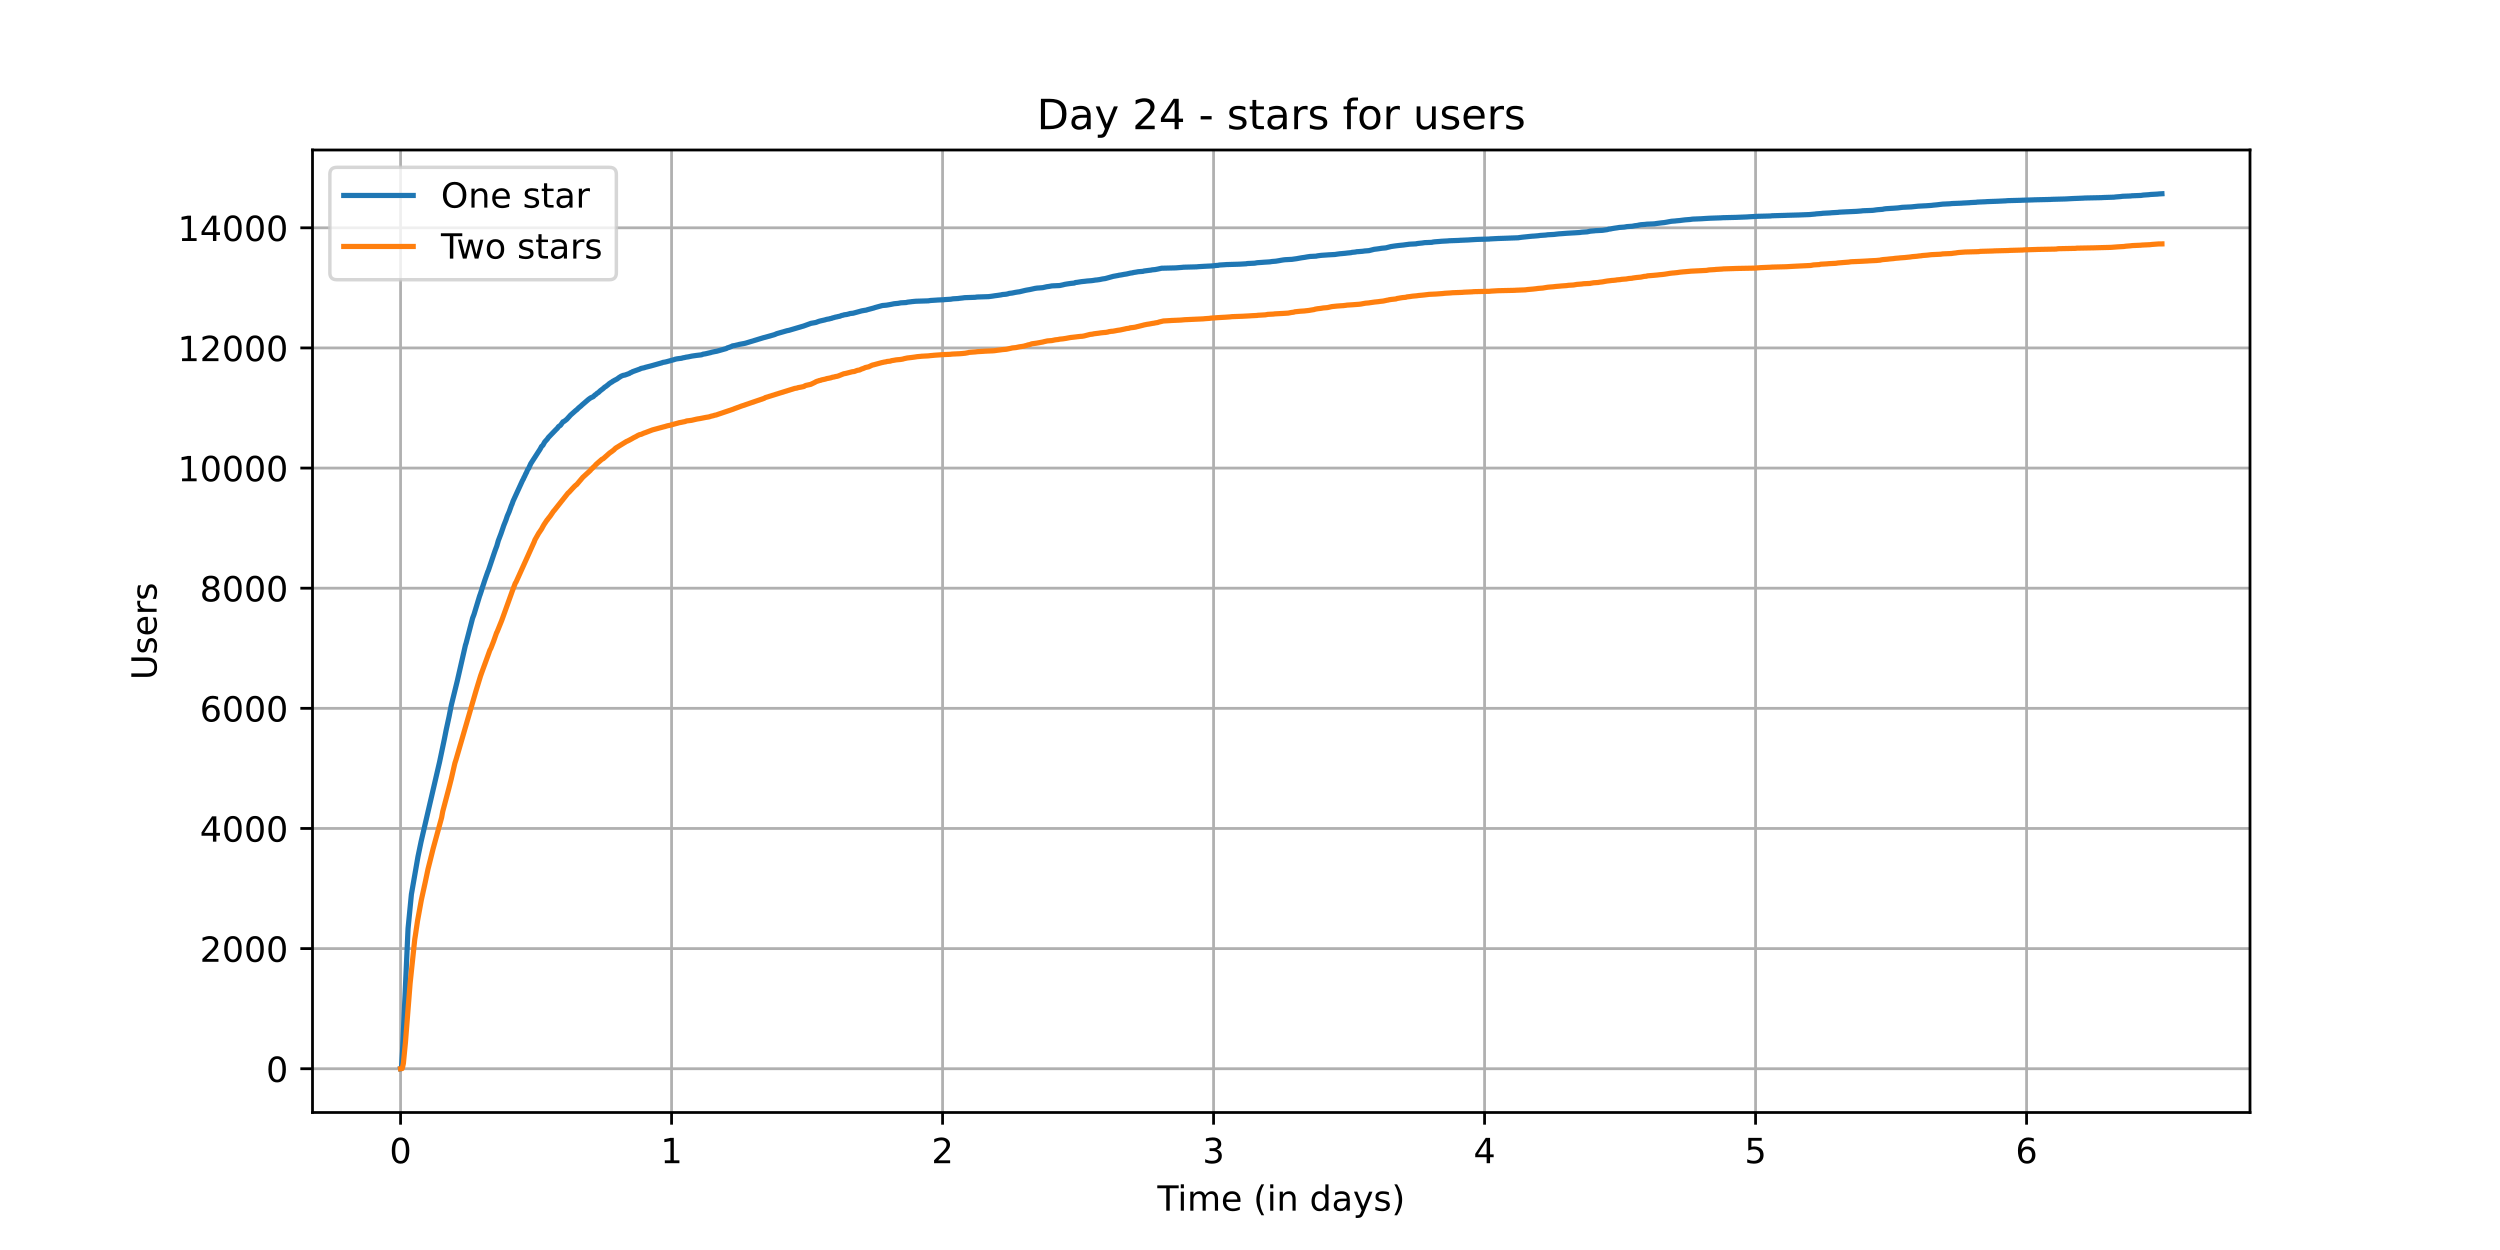 <?xml version="1.0" encoding="utf-8" standalone="no"?>
<!DOCTYPE svg PUBLIC "-//W3C//DTD SVG 1.1//EN"
  "http://www.w3.org/Graphics/SVG/1.1/DTD/svg11.dtd">
<!-- Created with matplotlib (https://matplotlib.org/) -->
<svg height="360pt" version="1.1" viewBox="0 0 720 360" width="720pt" xmlns="http://www.w3.org/2000/svg" xmlns:xlink="http://www.w3.org/1999/xlink">
 <defs>
  <style type="text/css">*{stroke-linecap:butt;stroke-linejoin:round;}</style>
 </defs>
 <g id="figure_1">
  <g id="patch_1">
   <path d="M 0 360 
L 720 360 
L 720 0 
L 0 0 
z
" style="fill:#ffffff;"/>
  </g>
  <g id="axes_1">
   <g id="patch_2">
    <path d="M 90 320.4 
L 648 320.4 
L 648 43.2 
L 90 43.2 
z
" style="fill:#ffffff;"/>
   </g>
   <g id="matplotlib.axis_1">
    <g id="xtick_1">
     <g id="line2d_1">
      <path clip-path="url(#p91cefd88aa)" d="M 115.364 320.4 
L 115.364 43.2 
" style="fill:none;stroke:#b0b0b0;stroke-linecap:square;stroke-width:0.8;"/>
     </g>
     <g id="line2d_2">
      <defs>
       <path d="M 0 0 
L 0 3.5 
" id="mec1e00d251" style="stroke:#000000;stroke-width:0.8;"/>
      </defs>
      <g>
       <use style="stroke:#000000;stroke-width:0.8;" x="115.364" xlink:href="#mec1e00d251" y="320.4"/>
      </g>
     </g>
     <g id="text_1">
      <!-- 0 -->
      <g transform="translate(112.182 334.998)scale(0.1 -0.1)">
       <defs>
        <path d="M 31.781 66.406 
Q 24.172 66.406 20.328 58.906 
Q 16.5 51.422 16.5 36.375 
Q 16.5 21.391 20.328 13.891 
Q 24.172 6.391 31.781 6.391 
Q 39.453 6.391 43.281 13.891 
Q 47.125 21.391 47.125 36.375 
Q 47.125 51.422 43.281 58.906 
Q 39.453 66.406 31.781 66.406 
z
M 31.781 74.219 
Q 44.047 74.219 50.516 64.516 
Q 56.984 54.828 56.984 36.375 
Q 56.984 17.969 50.516 8.266 
Q 44.047 -1.422 31.781 -1.422 
Q 19.531 -1.422 13.062 8.266 
Q 6.594 17.969 6.594 36.375 
Q 6.594 54.828 13.062 64.516 
Q 19.531 74.219 31.781 74.219 
z
" id="DejaVuSans-48"/>
       </defs>
       <use xlink:href="#DejaVuSans-48"/>
      </g>
     </g>
    </g>
    <g id="xtick_2">
     <g id="line2d_3">
      <path clip-path="url(#p91cefd88aa)" d="M 193.412 320.4 
L 193.412 43.2 
" style="fill:none;stroke:#b0b0b0;stroke-linecap:square;stroke-width:0.8;"/>
     </g>
     <g id="line2d_4">
      <g>
       <use style="stroke:#000000;stroke-width:0.8;" x="193.412" xlink:href="#mec1e00d251" y="320.4"/>
      </g>
     </g>
     <g id="text_2">
      <!-- 1 -->
      <g transform="translate(190.23 334.998)scale(0.1 -0.1)">
       <defs>
        <path d="M 12.406 8.297 
L 28.516 8.297 
L 28.516 63.922 
L 10.984 60.406 
L 10.984 69.391 
L 28.422 72.906 
L 38.281 72.906 
L 38.281 8.297 
L 54.391 8.297 
L 54.391 0 
L 12.406 0 
z
" id="DejaVuSans-49"/>
       </defs>
       <use xlink:href="#DejaVuSans-49"/>
      </g>
     </g>
    </g>
    <g id="xtick_3">
     <g id="line2d_5">
      <path clip-path="url(#p91cefd88aa)" d="M 271.46 320.4 
L 271.46 43.2 
" style="fill:none;stroke:#b0b0b0;stroke-linecap:square;stroke-width:0.8;"/>
     </g>
     <g id="line2d_6">
      <g>
       <use style="stroke:#000000;stroke-width:0.8;" x="271.46" xlink:href="#mec1e00d251" y="320.4"/>
      </g>
     </g>
     <g id="text_3">
      <!-- 2 -->
      <g transform="translate(268.278 334.998)scale(0.1 -0.1)">
       <defs>
        <path d="M 19.188 8.297 
L 53.609 8.297 
L 53.609 0 
L 7.328 0 
L 7.328 8.297 
Q 12.938 14.109 22.625 23.891 
Q 32.328 33.688 34.812 36.531 
Q 39.547 41.844 41.422 45.531 
Q 43.312 49.219 43.312 52.781 
Q 43.312 58.594 39.234 62.25 
Q 35.156 65.922 28.609 65.922 
Q 23.969 65.922 18.812 64.312 
Q 13.672 62.703 7.812 59.422 
L 7.812 69.391 
Q 13.766 71.781 18.938 73 
Q 24.125 74.219 28.422 74.219 
Q 39.75 74.219 46.484 68.547 
Q 53.219 62.891 53.219 53.422 
Q 53.219 48.922 51.531 44.891 
Q 49.859 40.875 45.406 35.406 
Q 44.188 33.984 37.641 27.219 
Q 31.109 20.453 19.188 8.297 
z
" id="DejaVuSans-50"/>
       </defs>
       <use xlink:href="#DejaVuSans-50"/>
      </g>
     </g>
    </g>
    <g id="xtick_4">
     <g id="line2d_7">
      <path clip-path="url(#p91cefd88aa)" d="M 349.507 320.4 
L 349.507 43.2 
" style="fill:none;stroke:#b0b0b0;stroke-linecap:square;stroke-width:0.8;"/>
     </g>
     <g id="line2d_8">
      <g>
       <use style="stroke:#000000;stroke-width:0.8;" x="349.507" xlink:href="#mec1e00d251" y="320.4"/>
      </g>
     </g>
     <g id="text_4">
      <!-- 3 -->
      <g transform="translate(346.326 334.998)scale(0.1 -0.1)">
       <defs>
        <path d="M 40.578 39.312 
Q 47.656 37.797 51.625 33 
Q 55.609 28.219 55.609 21.188 
Q 55.609 10.406 48.188 4.484 
Q 40.766 -1.422 27.094 -1.422 
Q 22.516 -1.422 17.656 -0.516 
Q 12.797 0.391 7.625 2.203 
L 7.625 11.719 
Q 11.719 9.328 16.594 8.109 
Q 21.484 6.891 26.812 6.891 
Q 36.078 6.891 40.938 10.547 
Q 45.797 14.203 45.797 21.188 
Q 45.797 27.641 41.281 31.266 
Q 36.766 34.906 28.719 34.906 
L 20.219 34.906 
L 20.219 43.016 
L 29.109 43.016 
Q 36.375 43.016 40.234 45.922 
Q 44.094 48.828 44.094 54.297 
Q 44.094 59.906 40.109 62.906 
Q 36.141 65.922 28.719 65.922 
Q 24.656 65.922 20.016 65.031 
Q 15.375 64.156 9.812 62.312 
L 9.812 71.094 
Q 15.438 72.656 20.344 73.438 
Q 25.25 74.219 29.594 74.219 
Q 40.828 74.219 47.359 69.109 
Q 53.906 64.016 53.906 55.328 
Q 53.906 49.266 50.438 45.094 
Q 46.969 40.922 40.578 39.312 
z
" id="DejaVuSans-51"/>
       </defs>
       <use xlink:href="#DejaVuSans-51"/>
      </g>
     </g>
    </g>
    <g id="xtick_5">
     <g id="line2d_9">
      <path clip-path="url(#p91cefd88aa)" d="M 427.555 320.4 
L 427.555 43.2 
" style="fill:none;stroke:#b0b0b0;stroke-linecap:square;stroke-width:0.8;"/>
     </g>
     <g id="line2d_10">
      <g>
       <use style="stroke:#000000;stroke-width:0.8;" x="427.555" xlink:href="#mec1e00d251" y="320.4"/>
      </g>
     </g>
     <g id="text_5">
      <!-- 4 -->
      <g transform="translate(424.374 334.998)scale(0.1 -0.1)">
       <defs>
        <path d="M 37.797 64.312 
L 12.891 25.391 
L 37.797 25.391 
z
M 35.203 72.906 
L 47.609 72.906 
L 47.609 25.391 
L 58.016 25.391 
L 58.016 17.188 
L 47.609 17.188 
L 47.609 0 
L 37.797 0 
L 37.797 17.188 
L 4.891 17.188 
L 4.891 26.703 
z
" id="DejaVuSans-52"/>
       </defs>
       <use xlink:href="#DejaVuSans-52"/>
      </g>
     </g>
    </g>
    <g id="xtick_6">
     <g id="line2d_11">
      <path clip-path="url(#p91cefd88aa)" d="M 505.603 320.4 
L 505.603 43.2 
" style="fill:none;stroke:#b0b0b0;stroke-linecap:square;stroke-width:0.8;"/>
     </g>
     <g id="line2d_12">
      <g>
       <use style="stroke:#000000;stroke-width:0.8;" x="505.603" xlink:href="#mec1e00d251" y="320.4"/>
      </g>
     </g>
     <g id="text_6">
      <!-- 5 -->
      <g transform="translate(502.422 334.998)scale(0.1 -0.1)">
       <defs>
        <path d="M 10.797 72.906 
L 49.516 72.906 
L 49.516 64.594 
L 19.828 64.594 
L 19.828 46.734 
Q 21.969 47.469 24.109 47.828 
Q 26.266 48.188 28.422 48.188 
Q 40.625 48.188 47.75 41.5 
Q 54.891 34.812 54.891 23.391 
Q 54.891 11.625 47.562 5.094 
Q 40.234 -1.422 26.906 -1.422 
Q 22.312 -1.422 17.547 -0.641 
Q 12.797 0.141 7.719 1.703 
L 7.719 11.625 
Q 12.109 9.234 16.797 8.062 
Q 21.484 6.891 26.703 6.891 
Q 35.156 6.891 40.078 11.328 
Q 45.016 15.766 45.016 23.391 
Q 45.016 31 40.078 35.438 
Q 35.156 39.891 26.703 39.891 
Q 22.75 39.891 18.812 39.016 
Q 14.891 38.141 10.797 36.281 
z
" id="DejaVuSans-53"/>
       </defs>
       <use xlink:href="#DejaVuSans-53"/>
      </g>
     </g>
    </g>
    <g id="xtick_7">
     <g id="line2d_13">
      <path clip-path="url(#p91cefd88aa)" d="M 583.651 320.4 
L 583.651 43.2 
" style="fill:none;stroke:#b0b0b0;stroke-linecap:square;stroke-width:0.8;"/>
     </g>
     <g id="line2d_14">
      <g>
       <use style="stroke:#000000;stroke-width:0.8;" x="583.651" xlink:href="#mec1e00d251" y="320.4"/>
      </g>
     </g>
     <g id="text_7">
      <!-- 6 -->
      <g transform="translate(580.47 334.998)scale(0.1 -0.1)">
       <defs>
        <path d="M 33.016 40.375 
Q 26.375 40.375 22.484 35.828 
Q 18.609 31.297 18.609 23.391 
Q 18.609 15.531 22.484 10.953 
Q 26.375 6.391 33.016 6.391 
Q 39.656 6.391 43.531 10.953 
Q 47.406 15.531 47.406 23.391 
Q 47.406 31.297 43.531 35.828 
Q 39.656 40.375 33.016 40.375 
z
M 52.594 71.297 
L 52.594 62.312 
Q 48.875 64.062 45.094 64.984 
Q 41.312 65.922 37.594 65.922 
Q 27.828 65.922 22.672 59.328 
Q 17.531 52.734 16.797 39.406 
Q 19.672 43.656 24.016 45.922 
Q 28.375 48.188 33.594 48.188 
Q 44.578 48.188 50.953 41.516 
Q 57.328 34.859 57.328 23.391 
Q 57.328 12.156 50.688 5.359 
Q 44.047 -1.422 33.016 -1.422 
Q 20.359 -1.422 13.672 8.266 
Q 6.984 17.969 6.984 36.375 
Q 6.984 53.656 15.188 63.938 
Q 23.391 74.219 37.203 74.219 
Q 40.922 74.219 44.703 73.484 
Q 48.484 72.75 52.594 71.297 
z
" id="DejaVuSans-54"/>
       </defs>
       <use xlink:href="#DejaVuSans-54"/>
      </g>
     </g>
    </g>
    <g id="text_8">
     <!-- Time (in days) -->
     <g transform="translate(333.327 348.677)scale(0.1 -0.1)">
      <defs>
       <path d="M -0.297 72.906 
L 61.375 72.906 
L 61.375 64.594 
L 35.5 64.594 
L 35.5 0 
L 25.594 0 
L 25.594 64.594 
L -0.297 64.594 
z
" id="DejaVuSans-84"/>
       <path d="M 9.422 54.688 
L 18.406 54.688 
L 18.406 0 
L 9.422 0 
z
M 9.422 75.984 
L 18.406 75.984 
L 18.406 64.594 
L 9.422 64.594 
z
" id="DejaVuSans-105"/>
       <path d="M 52 44.188 
Q 55.375 50.25 60.062 53.125 
Q 64.75 56 71.094 56 
Q 79.641 56 84.281 50.016 
Q 88.922 44.047 88.922 33.016 
L 88.922 0 
L 79.891 0 
L 79.891 32.719 
Q 79.891 40.578 77.094 44.375 
Q 74.312 48.188 68.609 48.188 
Q 61.625 48.188 57.562 43.547 
Q 53.516 38.922 53.516 30.906 
L 53.516 0 
L 44.484 0 
L 44.484 32.719 
Q 44.484 40.625 41.703 44.406 
Q 38.922 48.188 33.109 48.188 
Q 26.219 48.188 22.156 43.531 
Q 18.109 38.875 18.109 30.906 
L 18.109 0 
L 9.078 0 
L 9.078 54.688 
L 18.109 54.688 
L 18.109 46.188 
Q 21.188 51.219 25.484 53.609 
Q 29.781 56 35.688 56 
Q 41.656 56 45.828 52.969 
Q 50 49.953 52 44.188 
z
" id="DejaVuSans-109"/>
       <path d="M 56.203 29.594 
L 56.203 25.203 
L 14.891 25.203 
Q 15.484 15.922 20.484 11.062 
Q 25.484 6.203 34.422 6.203 
Q 39.594 6.203 44.453 7.469 
Q 49.312 8.734 54.109 11.281 
L 54.109 2.781 
Q 49.266 0.734 44.188 -0.344 
Q 39.109 -1.422 33.891 -1.422 
Q 20.797 -1.422 13.156 6.188 
Q 5.516 13.812 5.516 26.812 
Q 5.516 40.234 12.766 48.109 
Q 20.016 56 32.328 56 
Q 43.359 56 49.781 48.891 
Q 56.203 41.797 56.203 29.594 
z
M 47.219 32.234 
Q 47.125 39.594 43.094 43.984 
Q 39.062 48.391 32.422 48.391 
Q 24.906 48.391 20.391 44.141 
Q 15.875 39.891 15.188 32.172 
z
" id="DejaVuSans-101"/>
       <path id="DejaVuSans-32"/>
       <path d="M 31 75.875 
Q 24.469 64.656 21.281 53.656 
Q 18.109 42.672 18.109 31.391 
Q 18.109 20.125 21.312 9.062 
Q 24.516 -2 31 -13.188 
L 23.188 -13.188 
Q 15.875 -1.703 12.234 9.375 
Q 8.594 20.453 8.594 31.391 
Q 8.594 42.281 12.203 53.312 
Q 15.828 64.359 23.188 75.875 
z
" id="DejaVuSans-40"/>
       <path d="M 54.891 33.016 
L 54.891 0 
L 45.906 0 
L 45.906 32.719 
Q 45.906 40.484 42.875 44.328 
Q 39.844 48.188 33.797 48.188 
Q 26.516 48.188 22.312 43.547 
Q 18.109 38.922 18.109 30.906 
L 18.109 0 
L 9.078 0 
L 9.078 54.688 
L 18.109 54.688 
L 18.109 46.188 
Q 21.344 51.125 25.703 53.562 
Q 30.078 56 35.797 56 
Q 45.219 56 50.047 50.172 
Q 54.891 44.344 54.891 33.016 
z
" id="DejaVuSans-110"/>
       <path d="M 45.406 46.391 
L 45.406 75.984 
L 54.391 75.984 
L 54.391 0 
L 45.406 0 
L 45.406 8.203 
Q 42.578 3.328 38.25 0.953 
Q 33.938 -1.422 27.875 -1.422 
Q 17.969 -1.422 11.734 6.484 
Q 5.516 14.406 5.516 27.297 
Q 5.516 40.188 11.734 48.094 
Q 17.969 56 27.875 56 
Q 33.938 56 38.25 53.625 
Q 42.578 51.266 45.406 46.391 
z
M 14.797 27.297 
Q 14.797 17.391 18.875 11.75 
Q 22.953 6.109 30.078 6.109 
Q 37.203 6.109 41.297 11.75 
Q 45.406 17.391 45.406 27.297 
Q 45.406 37.203 41.297 42.844 
Q 37.203 48.484 30.078 48.484 
Q 22.953 48.484 18.875 42.844 
Q 14.797 37.203 14.797 27.297 
z
" id="DejaVuSans-100"/>
       <path d="M 34.281 27.484 
Q 23.391 27.484 19.188 25 
Q 14.984 22.516 14.984 16.5 
Q 14.984 11.719 18.141 8.906 
Q 21.297 6.109 26.703 6.109 
Q 34.188 6.109 38.703 11.406 
Q 43.219 16.703 43.219 25.484 
L 43.219 27.484 
z
M 52.203 31.203 
L 52.203 0 
L 43.219 0 
L 43.219 8.297 
Q 40.141 3.328 35.547 0.953 
Q 30.953 -1.422 24.312 -1.422 
Q 15.922 -1.422 10.953 3.297 
Q 6 8.016 6 15.922 
Q 6 25.141 12.172 29.828 
Q 18.359 34.516 30.609 34.516 
L 43.219 34.516 
L 43.219 35.406 
Q 43.219 41.609 39.141 45 
Q 35.062 48.391 27.688 48.391 
Q 23 48.391 18.547 47.266 
Q 14.109 46.141 10.016 43.891 
L 10.016 52.203 
Q 14.938 54.109 19.578 55.047 
Q 24.219 56 28.609 56 
Q 40.484 56 46.344 49.844 
Q 52.203 43.703 52.203 31.203 
z
" id="DejaVuSans-97"/>
       <path d="M 32.172 -5.078 
Q 28.375 -14.844 24.75 -17.812 
Q 21.141 -20.797 15.094 -20.797 
L 7.906 -20.797 
L 7.906 -13.281 
L 13.188 -13.281 
Q 16.891 -13.281 18.938 -11.516 
Q 21 -9.766 23.484 -3.219 
L 25.094 0.875 
L 2.984 54.688 
L 12.5 54.688 
L 29.594 11.922 
L 46.688 54.688 
L 56.203 54.688 
z
" id="DejaVuSans-121"/>
       <path d="M 44.281 53.078 
L 44.281 44.578 
Q 40.484 46.531 36.375 47.5 
Q 32.281 48.484 27.875 48.484 
Q 21.188 48.484 17.844 46.438 
Q 14.5 44.391 14.5 40.281 
Q 14.5 37.156 16.891 35.375 
Q 19.281 33.594 26.516 31.984 
L 29.594 31.297 
Q 39.156 29.25 43.188 25.516 
Q 47.219 21.781 47.219 15.094 
Q 47.219 7.469 41.188 3.016 
Q 35.156 -1.422 24.609 -1.422 
Q 20.219 -1.422 15.453 -0.562 
Q 10.688 0.297 5.422 2 
L 5.422 11.281 
Q 10.406 8.688 15.234 7.391 
Q 20.062 6.109 24.812 6.109 
Q 31.156 6.109 34.562 8.281 
Q 37.984 10.453 37.984 14.406 
Q 37.984 18.062 35.516 20.016 
Q 33.062 21.969 24.703 23.781 
L 21.578 24.516 
Q 13.234 26.266 9.516 29.906 
Q 5.812 33.547 5.812 39.891 
Q 5.812 47.609 11.281 51.797 
Q 16.75 56 26.812 56 
Q 31.781 56 36.172 55.266 
Q 40.578 54.547 44.281 53.078 
z
" id="DejaVuSans-115"/>
       <path d="M 8.016 75.875 
L 15.828 75.875 
Q 23.141 64.359 26.781 53.312 
Q 30.422 42.281 30.422 31.391 
Q 30.422 20.453 26.781 9.375 
Q 23.141 -1.703 15.828 -13.188 
L 8.016 -13.188 
Q 14.5 -2 17.703 9.062 
Q 20.906 20.125 20.906 31.391 
Q 20.906 42.672 17.703 53.656 
Q 14.5 64.656 8.016 75.875 
z
" id="DejaVuSans-41"/>
      </defs>
      <use xlink:href="#DejaVuSans-84"/>
      <use x="57.959" xlink:href="#DejaVuSans-105"/>
      <use x="85.742" xlink:href="#DejaVuSans-109"/>
      <use x="183.154" xlink:href="#DejaVuSans-101"/>
      <use x="244.678" xlink:href="#DejaVuSans-32"/>
      <use x="276.465" xlink:href="#DejaVuSans-40"/>
      <use x="315.479" xlink:href="#DejaVuSans-105"/>
      <use x="343.262" xlink:href="#DejaVuSans-110"/>
      <use x="406.641" xlink:href="#DejaVuSans-32"/>
      <use x="438.428" xlink:href="#DejaVuSans-100"/>
      <use x="501.904" xlink:href="#DejaVuSans-97"/>
      <use x="563.184" xlink:href="#DejaVuSans-121"/>
      <use x="622.363" xlink:href="#DejaVuSans-115"/>
      <use x="674.463" xlink:href="#DejaVuSans-41"/>
     </g>
    </g>
   </g>
   <g id="matplotlib.axis_2">
    <g id="ytick_1">
     <g id="line2d_15">
      <path clip-path="url(#p91cefd88aa)" d="M 90 307.8 
L 648 307.8 
" style="fill:none;stroke:#b0b0b0;stroke-linecap:square;stroke-width:0.8;"/>
     </g>
     <g id="line2d_16">
      <defs>
       <path d="M 0 0 
L -3.5 0 
" id="m146accefd9" style="stroke:#000000;stroke-width:0.8;"/>
      </defs>
      <g>
       <use style="stroke:#000000;stroke-width:0.8;" x="90" xlink:href="#m146accefd9" y="307.8"/>
      </g>
     </g>
     <g id="text_9">
      <!-- 0 -->
      <g transform="translate(76.638 311.599)scale(0.1 -0.1)">
       <use xlink:href="#DejaVuSans-48"/>
      </g>
     </g>
    </g>
    <g id="ytick_2">
     <g id="line2d_17">
      <path clip-path="url(#p91cefd88aa)" d="M 90 273.201 
L 648 273.201 
" style="fill:none;stroke:#b0b0b0;stroke-linecap:square;stroke-width:0.8;"/>
     </g>
     <g id="line2d_18">
      <g>
       <use style="stroke:#000000;stroke-width:0.8;" x="90" xlink:href="#m146accefd9" y="273.201"/>
      </g>
     </g>
     <g id="text_10">
      <!-- 2000 -->
      <g transform="translate(57.55 277)scale(0.1 -0.1)">
       <use xlink:href="#DejaVuSans-50"/>
       <use x="63.623" xlink:href="#DejaVuSans-48"/>
       <use x="127.246" xlink:href="#DejaVuSans-48"/>
       <use x="190.869" xlink:href="#DejaVuSans-48"/>
      </g>
     </g>
    </g>
    <g id="ytick_3">
     <g id="line2d_19">
      <path clip-path="url(#p91cefd88aa)" d="M 90 238.602 
L 648 238.602 
" style="fill:none;stroke:#b0b0b0;stroke-linecap:square;stroke-width:0.8;"/>
     </g>
     <g id="line2d_20">
      <g>
       <use style="stroke:#000000;stroke-width:0.8;" x="90" xlink:href="#m146accefd9" y="238.602"/>
      </g>
     </g>
     <g id="text_11">
      <!-- 4000 -->
      <g transform="translate(57.55 242.402)scale(0.1 -0.1)">
       <use xlink:href="#DejaVuSans-52"/>
       <use x="63.623" xlink:href="#DejaVuSans-48"/>
       <use x="127.246" xlink:href="#DejaVuSans-48"/>
       <use x="190.869" xlink:href="#DejaVuSans-48"/>
      </g>
     </g>
    </g>
    <g id="ytick_4">
     <g id="line2d_21">
      <path clip-path="url(#p91cefd88aa)" d="M 90 204.004 
L 648 204.004 
" style="fill:none;stroke:#b0b0b0;stroke-linecap:square;stroke-width:0.8;"/>
     </g>
     <g id="line2d_22">
      <g>
       <use style="stroke:#000000;stroke-width:0.8;" x="90" xlink:href="#m146accefd9" y="204.004"/>
      </g>
     </g>
     <g id="text_12">
      <!-- 6000 -->
      <g transform="translate(57.55 207.803)scale(0.1 -0.1)">
       <use xlink:href="#DejaVuSans-54"/>
       <use x="63.623" xlink:href="#DejaVuSans-48"/>
       <use x="127.246" xlink:href="#DejaVuSans-48"/>
       <use x="190.869" xlink:href="#DejaVuSans-48"/>
      </g>
     </g>
    </g>
    <g id="ytick_5">
     <g id="line2d_23">
      <path clip-path="url(#p91cefd88aa)" d="M 90 169.405 
L 648 169.405 
" style="fill:none;stroke:#b0b0b0;stroke-linecap:square;stroke-width:0.8;"/>
     </g>
     <g id="line2d_24">
      <g>
       <use style="stroke:#000000;stroke-width:0.8;" x="90" xlink:href="#m146accefd9" y="169.405"/>
      </g>
     </g>
     <g id="text_13">
      <!-- 8000 -->
      <g transform="translate(57.55 173.204)scale(0.1 -0.1)">
       <defs>
        <path d="M 31.781 34.625 
Q 24.75 34.625 20.719 30.859 
Q 16.703 27.094 16.703 20.516 
Q 16.703 13.922 20.719 10.156 
Q 24.75 6.391 31.781 6.391 
Q 38.812 6.391 42.859 10.172 
Q 46.922 13.969 46.922 20.516 
Q 46.922 27.094 42.891 30.859 
Q 38.875 34.625 31.781 34.625 
z
M 21.922 38.812 
Q 15.578 40.375 12.031 44.719 
Q 8.5 49.078 8.5 55.328 
Q 8.5 64.062 14.719 69.141 
Q 20.953 74.219 31.781 74.219 
Q 42.672 74.219 48.875 69.141 
Q 55.078 64.062 55.078 55.328 
Q 55.078 49.078 51.531 44.719 
Q 48 40.375 41.703 38.812 
Q 48.828 37.156 52.797 32.312 
Q 56.781 27.484 56.781 20.516 
Q 56.781 9.906 50.312 4.234 
Q 43.844 -1.422 31.781 -1.422 
Q 19.734 -1.422 13.25 4.234 
Q 6.781 9.906 6.781 20.516 
Q 6.781 27.484 10.781 32.312 
Q 14.797 37.156 21.922 38.812 
z
M 18.312 54.391 
Q 18.312 48.734 21.844 45.562 
Q 25.391 42.391 31.781 42.391 
Q 38.141 42.391 41.719 45.562 
Q 45.312 48.734 45.312 54.391 
Q 45.312 60.062 41.719 63.234 
Q 38.141 66.406 31.781 66.406 
Q 25.391 66.406 21.844 63.234 
Q 18.312 60.062 18.312 54.391 
z
" id="DejaVuSans-56"/>
       </defs>
       <use xlink:href="#DejaVuSans-56"/>
       <use x="63.623" xlink:href="#DejaVuSans-48"/>
       <use x="127.246" xlink:href="#DejaVuSans-48"/>
       <use x="190.869" xlink:href="#DejaVuSans-48"/>
      </g>
     </g>
    </g>
    <g id="ytick_6">
     <g id="line2d_25">
      <path clip-path="url(#p91cefd88aa)" d="M 90 134.806 
L 648 134.806 
" style="fill:none;stroke:#b0b0b0;stroke-linecap:square;stroke-width:0.8;"/>
     </g>
     <g id="line2d_26">
      <g>
       <use style="stroke:#000000;stroke-width:0.8;" x="90" xlink:href="#m146accefd9" y="134.806"/>
      </g>
     </g>
     <g id="text_14">
      <!-- 10000 -->
      <g transform="translate(51.188 138.605)scale(0.1 -0.1)">
       <use xlink:href="#DejaVuSans-49"/>
       <use x="63.623" xlink:href="#DejaVuSans-48"/>
       <use x="127.246" xlink:href="#DejaVuSans-48"/>
       <use x="190.869" xlink:href="#DejaVuSans-48"/>
       <use x="254.492" xlink:href="#DejaVuSans-48"/>
      </g>
     </g>
    </g>
    <g id="ytick_7">
     <g id="line2d_27">
      <path clip-path="url(#p91cefd88aa)" d="M 90 100.207 
L 648 100.207 
" style="fill:none;stroke:#b0b0b0;stroke-linecap:square;stroke-width:0.8;"/>
     </g>
     <g id="line2d_28">
      <g>
       <use style="stroke:#000000;stroke-width:0.8;" x="90" xlink:href="#m146accefd9" y="100.207"/>
      </g>
     </g>
     <g id="text_15">
      <!-- 12000 -->
      <g transform="translate(51.188 104.007)scale(0.1 -0.1)">
       <use xlink:href="#DejaVuSans-49"/>
       <use x="63.623" xlink:href="#DejaVuSans-50"/>
       <use x="127.246" xlink:href="#DejaVuSans-48"/>
       <use x="190.869" xlink:href="#DejaVuSans-48"/>
       <use x="254.492" xlink:href="#DejaVuSans-48"/>
      </g>
     </g>
    </g>
    <g id="ytick_8">
     <g id="line2d_29">
      <path clip-path="url(#p91cefd88aa)" d="M 90 65.609 
L 648 65.609 
" style="fill:none;stroke:#b0b0b0;stroke-linecap:square;stroke-width:0.8;"/>
     </g>
     <g id="line2d_30">
      <g>
       <use style="stroke:#000000;stroke-width:0.8;" x="90" xlink:href="#m146accefd9" y="65.609"/>
      </g>
     </g>
     <g id="text_16">
      <!-- 14000 -->
      <g transform="translate(51.188 69.408)scale(0.1 -0.1)">
       <use xlink:href="#DejaVuSans-49"/>
       <use x="63.623" xlink:href="#DejaVuSans-52"/>
       <use x="127.246" xlink:href="#DejaVuSans-48"/>
       <use x="190.869" xlink:href="#DejaVuSans-48"/>
       <use x="254.492" xlink:href="#DejaVuSans-48"/>
      </g>
     </g>
    </g>
    <g id="text_17">
     <!-- Users -->
     <g transform="translate(45.108 195.801)rotate(-90)scale(0.1 -0.1)">
      <defs>
       <path d="M 8.688 72.906 
L 18.609 72.906 
L 18.609 28.609 
Q 18.609 16.891 22.844 11.734 
Q 27.094 6.594 36.625 6.594 
Q 46.094 6.594 50.344 11.734 
Q 54.594 16.891 54.594 28.609 
L 54.594 72.906 
L 64.5 72.906 
L 64.5 27.391 
Q 64.5 13.141 57.438 5.859 
Q 50.391 -1.422 36.625 -1.422 
Q 22.797 -1.422 15.734 5.859 
Q 8.688 13.141 8.688 27.391 
z
" id="DejaVuSans-85"/>
       <path d="M 41.109 46.297 
Q 39.594 47.172 37.812 47.578 
Q 36.031 48 33.891 48 
Q 26.266 48 22.188 43.047 
Q 18.109 38.094 18.109 28.812 
L 18.109 0 
L 9.078 0 
L 9.078 54.688 
L 18.109 54.688 
L 18.109 46.188 
Q 20.953 51.172 25.484 53.578 
Q 30.031 56 36.531 56 
Q 37.453 56 38.578 55.875 
Q 39.703 55.766 41.062 55.516 
z
" id="DejaVuSans-114"/>
      </defs>
      <use xlink:href="#DejaVuSans-85"/>
      <use x="73.193" xlink:href="#DejaVuSans-115"/>
      <use x="125.293" xlink:href="#DejaVuSans-101"/>
      <use x="186.816" xlink:href="#DejaVuSans-114"/>
      <use x="227.93" xlink:href="#DejaVuSans-115"/>
     </g>
    </g>
   </g>
   <g id="line2d_31">
    <path clip-path="url(#p91cefd88aa)" d="M 115.364 307.8 
L 115.531 307.765 
L 115.638 307.402 
L 115.907 303.06 
L 117.518 267.458 
L 118.486 257.545 
L 120.365 246.768 
L 120.688 245.211 
L 121.279 242.356 
L 126.596 219.452 
L 127.992 212.792 
L 128.476 210.335 
L 129.335 206.374 
L 129.98 203.087 
L 131.699 196.098 
L 134.062 185.736 
L 134.223 185.269 
L 135.673 179.698 
L 135.834 179.075 
L 136.103 178.037 
L 136.532 176.896 
L 136.747 176.186 
L 138.144 171.585 
L 138.251 171.325 
L 138.681 170.028 
L 138.842 169.457 
L 139.272 168.177 
L 139.594 167.191 
L 140.507 164.578 
L 140.614 164.405 
L 142.064 160.098 
L 142.279 159.458 
L 142.602 158.524 
L 143.085 157.226 
L 143.515 155.704 
L 144.267 153.732 
L 144.857 152.019 
L 145.072 151.379 
L 145.717 149.753 
L 146.093 148.628 
L 146.63 147.4 
L 147.328 145.445 
L 147.382 145.393 
L 147.597 144.805 
L 147.758 144.338 
L 150.497 138.353 
L 150.712 137.989 
L 150.927 137.47 
L 151.034 137.315 
L 151.518 136.242 
L 151.572 136.207 
L 152.001 135.187 
L 152.163 135.031 
L 152.378 134.599 
L 152.861 133.526 
L 155.547 129.357 
L 155.654 129.167 
L 155.976 128.561 
L 156.352 128.232 
L 156.889 127.264 
L 157.641 126.433 
L 157.91 126.018 
L 160.005 123.838 
L 160.489 123.371 
L 160.596 123.233 
L 160.81 122.922 
L 160.972 122.783 
L 161.187 122.645 
L 161.402 122.506 
L 162.154 121.468 
L 162.423 121.382 
L 163.229 120.759 
L 164.303 119.565 
L 165.861 118.182 
L 166.076 118.043 
L 166.667 117.455 
L 167.365 116.884 
L 167.58 116.659 
L 168.172 116.158 
L 169.353 115.137 
L 169.568 114.964 
L 170.106 114.583 
L 170.858 114.237 
L 171.342 113.753 
L 171.556 113.649 
L 171.986 113.251 
L 172.363 113.026 
L 172.846 112.559 
L 173.706 111.902 
L 174.136 111.504 
L 174.512 111.279 
L 175.21 110.726 
L 175.425 110.518 
L 175.909 110.189 
L 176.285 109.982 
L 176.446 109.826 
L 176.661 109.722 
L 177.037 109.497 
L 177.359 109.342 
L 177.789 109.099 
L 178.058 108.892 
L 178.219 108.788 
L 178.327 108.684 
L 178.542 108.58 
L 178.703 108.459 
L 178.918 108.338 
L 179.455 108.113 
L 179.992 108.01 
L 181.282 107.542 
L 181.497 107.369 
L 181.98 107.179 
L 182.142 107.058 
L 184.345 106.262 
L 184.559 106.124 
L 185.58 105.899 
L 185.848 105.795 
L 187.352 105.415 
L 187.729 105.311 
L 190.36 104.567 
L 190.628 104.498 
L 190.897 104.377 
L 191.542 104.273 
L 191.972 104.169 
L 194.012 103.615 
L 194.227 103.546 
L 194.442 103.46 
L 194.926 103.356 
L 195.516 103.269 
L 196.268 103.183 
L 196.645 103.062 
L 197.235 102.958 
L 197.557 102.872 
L 198.255 102.768 
L 199.223 102.56 
L 199.921 102.456 
L 200.512 102.37 
L 201.371 102.266 
L 201.854 102.214 
L 202.177 102.145 
L 202.445 102.007 
L 203.143 101.903 
L 204.326 101.626 
L 204.648 101.557 
L 204.863 101.47 
L 205.83 101.263 
L 206.42 101.159 
L 208.999 100.432 
L 209.214 100.363 
L 209.482 100.19 
L 209.858 100.086 
L 210.719 99.758 
L 210.934 99.619 
L 211.578 99.516 
L 212.921 99.187 
L 213.457 99.083 
L 214.21 98.945 
L 214.693 98.841 
L 219.903 97.249 
L 220.333 97.146 
L 222.857 96.436 
L 223.126 96.35 
L 223.717 96.09 
L 226.67 95.243 
L 227.208 95.139 
L 231.021 94.014 
L 231.397 93.911 
L 233.438 93.167 
L 233.599 93.115 
L 234.19 93.011 
L 234.942 92.873 
L 235.156 92.803 
L 235.371 92.717 
L 235.641 92.613 
L 236.016 92.492 
L 236.445 92.388 
L 237.575 92.129 
L 237.843 92.042 
L 238.165 91.956 
L 238.809 91.852 
L 239.132 91.748 
L 239.508 91.679 
L 239.723 91.575 
L 240.153 91.471 
L 240.528 91.35 
L 241.066 91.246 
L 241.388 91.16 
L 241.872 91.073 
L 242.355 90.866 
L 242.785 90.779 
L 243.162 90.658 
L 243.861 90.572 
L 244.183 90.485 
L 244.505 90.416 
L 244.72 90.312 
L 245.687 90.208 
L 248.159 89.534 
L 248.642 89.447 
L 248.911 89.395 
L 249.502 89.309 
L 249.717 89.222 
L 251.705 88.686 
L 251.974 88.582 
L 254.124 87.994 
L 255.305 87.89 
L 256.003 87.769 
L 256.594 87.665 
L 257.508 87.475 
L 258.636 87.371 
L 259.442 87.216 
L 260.999 87.129 
L 261.214 87.06 
L 261.483 87.008 
L 262.395 86.904 
L 262.61 86.87 
L 263.685 86.766 
L 264.061 86.749 
L 267.337 86.645 
L 267.982 86.541 
L 269.647 86.437 
L 270.077 86.403 
L 271.902 86.316 
L 272.117 86.281 
L 273.782 86.178 
L 274.48 86.057 
L 275.984 85.97 
L 276.253 85.918 
L 277.22 85.814 
L 277.811 85.728 
L 280.818 85.624 
L 281.409 85.538 
L 284.632 85.434 
L 285.115 85.382 
L 285.868 85.278 
L 286.512 85.174 
L 287.318 85.071 
L 287.908 84.984 
L 288.446 84.898 
L 288.661 84.828 
L 289.681 84.742 
L 289.896 84.707 
L 290.271 84.621 
L 290.648 84.5 
L 291.507 84.396 
L 292.421 84.206 
L 293.065 84.102 
L 293.603 84.033 
L 294.032 83.929 
L 295.321 83.617 
L 295.859 83.514 
L 296.503 83.41 
L 296.986 83.306 
L 298.061 83.064 
L 298.759 82.96 
L 299.135 82.943 
L 300.316 82.839 
L 301.445 82.579 
L 302.196 82.476 
L 302.948 82.337 
L 305.204 82.233 
L 306.225 82.009 
L 306.601 81.905 
L 307.299 81.784 
L 307.998 81.68 
L 308.535 81.611 
L 309.395 81.524 
L 309.717 81.368 
L 310.201 81.317 
L 310.846 81.213 
L 311.49 81.109 
L 312.511 81.005 
L 313.048 80.936 
L 314.337 80.832 
L 314.875 80.763 
L 315.465 80.659 
L 315.894 80.625 
L 316.648 80.521 
L 317.561 80.331 
L 318.313 80.227 
L 320.623 79.587 
L 321.214 79.483 
L 321.482 79.431 
L 322.073 79.327 
L 322.234 79.275 
L 322.932 79.171 
L 323.738 79.016 
L 324.436 78.912 
L 325.565 78.652 
L 326.209 78.566 
L 326.37 78.497 
L 327.069 78.393 
L 327.82 78.255 
L 329.163 78.151 
L 329.485 78.047 
L 330.291 77.943 
L 330.828 77.874 
L 331.527 77.788 
L 331.795 77.718 
L 332.708 77.632 
L 332.976 77.58 
L 333.514 77.476 
L 334.534 77.251 
L 338.616 77.147 
L 339.046 77.113 
L 340.388 77.009 
L 340.872 76.957 
L 344.632 76.853 
L 345.115 76.801 
L 346.834 76.698 
L 347.21 76.68 
L 349.252 76.577 
L 349.843 76.49 
L 350.917 76.404 
L 351.132 76.334 
L 352.796 76.231 
L 353.226 76.196 
L 356.772 76.092 
L 357.148 76.075 
L 358.92 75.971 
L 359.189 75.902 
L 361.337 75.798 
L 362.09 75.66 
L 363.594 75.556 
L 364.023 75.521 
L 365.689 75.417 
L 366.333 75.314 
L 367.408 75.227 
L 367.623 75.193 
L 368.267 75.089 
L 369.019 74.95 
L 369.663 74.847 
L 370.148 74.795 
L 372.082 74.691 
L 372.672 74.604 
L 373.425 74.501 
L 374.177 74.362 
L 374.768 74.258 
L 374.982 74.224 
L 375.735 74.12 
L 376.487 73.982 
L 377.078 73.895 
L 377.293 73.861 
L 379.065 73.774 
L 379.388 73.688 
L 380.139 73.584 
L 380.623 73.532 
L 382.181 73.428 
L 382.611 73.393 
L 384.491 73.29 
L 385.135 73.186 
L 385.887 73.082 
L 386.317 73.047 
L 387.445 72.944 
L 387.982 72.874 
L 389.056 72.771 
L 389.379 72.684 
L 390.399 72.58 
L 390.722 72.494 
L 391.098 72.477 
L 392.387 72.373 
L 392.978 72.286 
L 394.268 72.183 
L 395.772 71.802 
L 396.631 71.698 
L 397.221 71.612 
L 397.759 71.525 
L 397.974 71.491 
L 399.101 71.387 
L 400.605 71.006 
L 401.304 70.902 
L 401.895 70.816 
L 402.754 70.712 
L 403.238 70.66 
L 404.258 70.556 
L 404.849 70.47 
L 405.655 70.366 
L 405.87 70.331 
L 407.857 70.228 
L 408.072 70.158 
L 408.61 70.089 
L 409.631 69.985 
L 410.275 69.882 
L 412.369 69.795 
L 412.692 69.709 
L 413.229 69.639 
L 414.626 69.536 
L 415.109 69.484 
L 417.043 69.38 
L 417.258 69.345 
L 420.106 69.242 
L 420.535 69.207 
L 422.952 69.103 
L 423.382 69.069 
L 425.101 68.965 
L 425.477 68.948 
L 428.915 68.844 
L 429.13 68.809 
L 431.117 68.705 
L 431.493 68.688 
L 434.448 68.584 
L 434.824 68.567 
L 437.241 68.48 
L 437.51 68.429 
L 438.316 68.325 
L 438.799 68.273 
L 439.82 68.169 
L 440.303 68.117 
L 441.377 68.013 
L 441.754 67.996 
L 442.989 67.892 
L 443.58 67.806 
L 445.138 67.702 
L 445.729 67.615 
L 447.608 67.512 
L 448.146 67.442 
L 449.059 67.339 
L 449.435 67.321 
L 450.778 67.218 
L 451.208 67.183 
L 452.981 67.079 
L 453.356 67.062 
L 454.969 66.958 
L 455.56 66.872 
L 457.118 66.768 
L 458.031 66.578 
L 459.213 66.474 
L 459.428 66.439 
L 461.522 66.335 
L 462.167 66.232 
L 462.812 66.145 
L 463.08 66.076 
L 463.402 65.972 
L 463.778 65.955 
L 464.208 65.851 
L 464.906 65.73 
L 465.659 65.626 
L 466.357 65.505 
L 467.808 65.401 
L 468.56 65.263 
L 470.065 65.159 
L 470.871 65.003 
L 471.624 64.917 
L 471.946 64.83 
L 472.644 64.709 
L 473.88 64.623 
L 474.148 64.571 
L 476.459 64.467 
L 477.105 64.363 
L 477.912 64.259 
L 478.449 64.19 
L 479.417 64.086 
L 480.169 63.948 
L 480.706 63.844 
L 481.405 63.723 
L 482.533 63.637 
L 482.748 63.602 
L 483.93 63.498 
L 484.145 63.464 
L 484.95 63.36 
L 485.435 63.308 
L 486.831 63.204 
L 487.099 63.152 
L 487.584 63.1 
L 490.108 62.997 
L 490.538 62.962 
L 492.257 62.858 
L 492.633 62.841 
L 495.641 62.737 
L 496.071 62.702 
L 500.154 62.599 
L 500.529 62.581 
L 503.162 62.478 
L 503.592 62.443 
L 505.525 62.339 
L 505.955 62.305 
L 509.93 62.201 
L 510.199 62.149 
L 510.574 62.132 
L 514.173 62.028 
L 514.55 62.01 
L 518.255 61.907 
L 518.632 61.889 
L 521.264 61.786 
L 521.748 61.734 
L 522.768 61.647 
L 523.037 61.595 
L 524.487 61.491 
L 525.024 61.422 
L 527.066 61.319 
L 527.549 61.267 
L 529.376 61.163 
L 529.645 61.111 
L 531.739 61.007 
L 532.115 60.99 
L 534.318 60.886 
L 534.693 60.869 
L 535.982 60.765 
L 536.52 60.696 
L 539.205 60.592 
L 539.689 60.54 
L 540.387 60.436 
L 540.871 60.384 
L 542.214 60.281 
L 542.536 60.194 
L 543.127 60.108 
L 544.738 60.004 
L 545.114 59.986 
L 546.565 59.883 
L 547.102 59.813 
L 547.854 59.71 
L 548.23 59.692 
L 550.433 59.589 
L 550.916 59.537 
L 551.937 59.433 
L 552.42 59.381 
L 554.354 59.277 
L 554.731 59.26 
L 556.235 59.156 
L 556.773 59.087 
L 557.903 58.983 
L 558.439 58.914 
L 559.192 58.827 
L 559.407 58.793 
L 561.61 58.689 
L 562.147 58.62 
L 564.834 58.516 
L 565.264 58.481 
L 567.252 58.378 
L 567.467 58.343 
L 569.186 58.257 
L 569.454 58.205 
L 571.872 58.101 
L 572.302 58.066 
L 575.148 57.962 
L 575.525 57.945 
L 577.673 57.841 
L 578.157 57.789 
L 581.97 57.686 
L 582.347 57.668 
L 585.569 57.565 
L 585.946 57.547 
L 590.458 57.443 
L 590.887 57.409 
L 594.701 57.305 
L 595.077 57.288 
L 596.957 57.184 
L 597.333 57.167 
L 599.966 57.063 
L 600.396 57.028 
L 605.231 56.924 
L 605.661 56.89 
L 608.831 56.786 
L 609.367 56.717 
L 610.711 56.613 
L 611.301 56.527 
L 613.665 56.44 
L 613.934 56.388 
L 616.62 56.284 
L 617.264 56.181 
L 618.822 56.077 
L 619.359 56.008 
L 621.293 55.904 
L 621.776 55.852 
L 622.636 55.8 
L 622.636 55.8 
" style="fill:none;stroke:#1f77b4;stroke-linecap:square;stroke-width:1.5;"/>
   </g>
   <g id="line2d_32">
    <path clip-path="url(#p91cefd88aa)" d="M 115.364 307.8 
L 115.8 307.748 
L 115.961 307.246 
L 116.176 306.26 
L 116.767 300.206 
L 118.11 283.218 
L 119.452 270.503 
L 119.614 269.482 
L 120.258 265.157 
L 121.332 259.258 
L 122.46 254.12 
L 123.266 250.297 
L 124.018 247.321 
L 124.716 244.502 
L 127.186 235.471 
L 127.509 233.707 
L 129.228 227.22 
L 129.55 225.957 
L 129.98 224.261 
L 131 219.815 
L 131.322 218.812 
L 137.07 199.022 
L 138.036 195.856 
L 138.412 194.627 
L 138.895 193.278 
L 140.454 189.005 
L 141.098 187.206 
L 141.367 186.722 
L 142.172 184.646 
L 143.032 182.189 
L 143.139 182.051 
L 144.482 178.729 
L 145.019 177.242 
L 147.328 170.824 
L 147.49 170.356 
L 148.081 168.8 
L 148.402 167.952 
L 148.617 167.64 
L 149.477 165.738 
L 153.881 155.981 
L 154.043 155.514 
L 155.17 153.524 
L 155.277 153.386 
L 155.976 152.348 
L 156.298 151.742 
L 156.674 151.085 
L 157.319 150.116 
L 157.587 149.718 
L 157.641 149.718 
L 157.855 149.39 
L 158.447 148.646 
L 159.145 147.625 
L 159.36 147.296 
L 159.629 147.002 
L 163.605 141.985 
L 163.819 141.83 
L 164.572 141.017 
L 164.787 140.775 
L 165.485 140.048 
L 165.861 139.702 
L 166.076 139.564 
L 167.849 137.47 
L 169.891 135.602 
L 170.052 135.446 
L 170.267 135.135 
L 170.536 134.945 
L 170.912 134.529 
L 171.288 134.201 
L 171.611 133.803 
L 172.041 133.422 
L 173.33 132.298 
L 173.76 132.073 
L 175.587 130.447 
L 175.801 130.308 
L 176.016 130.153 
L 176.822 129.547 
L 177.091 129.253 
L 177.414 128.994 
L 180.422 127.143 
L 180.691 127.039 
L 181.657 126.537 
L 182.034 126.33 
L 182.41 126.105 
L 183.27 125.672 
L 183.592 125.465 
L 184.183 125.188 
L 184.666 125.084 
L 185.472 124.721 
L 185.848 124.6 
L 187.567 123.942 
L 187.943 123.804 
L 188.319 123.7 
L 188.641 123.614 
L 191.112 122.939 
L 191.542 122.835 
L 191.917 122.714 
L 192.293 122.61 
L 193.099 122.454 
L 193.368 122.351 
L 195.248 121.849 
L 195.57 121.745 
L 196.268 121.624 
L 196.645 121.538 
L 196.913 121.486 
L 197.343 121.399 
L 197.557 121.295 
L 197.879 121.209 
L 198.363 121.157 
L 199.169 121.053 
L 200.404 120.759 
L 200.888 120.655 
L 201.478 120.569 
L 202.016 120.465 
L 202.875 120.292 
L 203.411 120.188 
L 204.003 120.102 
L 204.433 119.998 
L 204.648 119.911 
L 204.971 119.825 
L 205.239 119.773 
L 205.615 119.669 
L 205.776 119.6 
L 206.26 119.514 
L 206.689 119.358 
L 211.202 117.836 
L 211.47 117.714 
L 213.619 116.919 
L 213.995 116.798 
L 220.064 114.722 
L 220.44 114.497 
L 228.873 111.867 
L 229.517 111.763 
L 229.893 111.625 
L 230.538 111.521 
L 231.504 111.314 
L 231.612 111.262 
L 231.827 111.106 
L 232.095 111.002 
L 233.116 110.777 
L 233.492 110.691 
L 234.19 110.362 
L 234.727 110.103 
L 234.996 109.93 
L 235.371 109.791 
L 235.747 109.688 
L 235.909 109.601 
L 236.339 109.532 
L 236.607 109.411 
L 237.52 109.22 
L 237.843 109.134 
L 238.058 109.047 
L 238.809 108.909 
L 239.294 108.805 
L 239.723 108.65 
L 240.26 108.563 
L 240.583 108.459 
L 241.119 108.373 
L 241.495 108.252 
L 242.785 107.733 
L 243 107.646 
L 243.592 107.542 
L 245.472 107.058 
L 246.063 106.989 
L 246.278 106.902 
L 246.493 106.816 
L 246.923 106.66 
L 247.568 106.556 
L 248.213 106.245 
L 248.535 106.158 
L 249.019 105.951 
L 249.233 105.847 
L 250.2 105.639 
L 250.361 105.553 
L 251.06 105.224 
L 251.329 105.121 
L 251.597 105.069 
L 253.962 104.429 
L 254.339 104.359 
L 254.499 104.307 
L 255.144 104.204 
L 255.467 104.1 
L 256.38 104.013 
L 256.756 103.875 
L 257.4 103.771 
L 258.153 103.633 
L 259.334 103.529 
L 260.032 103.408 
L 260.355 103.304 
L 261.321 103.096 
L 262.235 102.993 
L 262.772 102.923 
L 263.524 102.82 
L 264.168 102.716 
L 265.189 102.629 
L 265.404 102.595 
L 267.391 102.491 
L 267.927 102.422 
L 269.056 102.318 
L 269.486 102.283 
L 270.936 102.18 
L 271.151 102.145 
L 273.674 102.041 
L 274.212 101.972 
L 276.468 101.868 
L 276.898 101.834 
L 277.972 101.73 
L 278.724 101.591 
L 279.1 101.488 
L 279.529 101.453 
L 280.926 101.349 
L 281.463 101.28 
L 283.235 101.176 
L 283.665 101.142 
L 285.921 101.038 
L 286.351 101.003 
L 286.995 100.917 
L 287.21 100.882 
L 288.069 100.778 
L 288.661 100.692 
L 289.842 100.588 
L 290.862 100.363 
L 291.345 100.259 
L 291.507 100.207 
L 292.582 100.104 
L 293.603 99.879 
L 294.247 99.792 
L 294.462 99.758 
L 294.945 99.671 
L 295.268 99.567 
L 295.644 99.481 
L 296.019 99.343 
L 296.557 99.239 
L 296.879 99.135 
L 297.093 99.031 
L 297.684 98.945 
L 298.329 98.858 
L 298.544 98.824 
L 299.135 98.72 
L 299.886 98.581 
L 300.37 98.495 
L 300.585 98.426 
L 301.659 98.183 
L 302.948 98.08 
L 303.915 97.872 
L 304.828 97.768 
L 305.15 97.682 
L 306.063 97.595 
L 306.279 97.561 
L 306.978 97.457 
L 307.783 97.301 
L 308.374 97.197 
L 308.858 97.146 
L 309.771 97.042 
L 310.308 96.973 
L 311.276 96.869 
L 311.651 96.851 
L 312.242 96.748 
L 313.907 96.315 
L 314.66 96.229 
L 314.982 96.142 
L 315.519 96.073 
L 316.38 95.969 
L 317.024 95.865 
L 317.99 95.762 
L 318.366 95.744 
L 319.011 95.64 
L 319.387 95.519 
L 320.085 95.416 
L 320.462 95.398 
L 321.052 95.294 
L 321.858 95.139 
L 322.611 95.035 
L 323.577 94.827 
L 324.061 94.724 
L 324.383 94.637 
L 325.189 94.533 
L 325.457 94.412 
L 326.424 94.308 
L 327.069 94.205 
L 327.39 94.101 
L 327.659 94.049 
L 329.109 93.686 
L 329.485 93.582 
L 330.344 93.409 
L 331.042 93.305 
L 331.848 93.149 
L 332.439 93.063 
L 332.708 92.994 
L 333.406 92.89 
L 333.836 92.734 
L 335.071 92.44 
L 336.897 92.336 
L 337.327 92.302 
L 339.69 92.198 
L 340.066 92.181 
L 341.194 92.077 
L 341.57 92.059 
L 343.826 91.956 
L 344.202 91.938 
L 346.512 91.835 
L 346.995 91.783 
L 348.446 91.679 
L 348.607 91.627 
L 350.165 91.523 
L 350.594 91.489 
L 352.367 91.385 
L 352.743 91.368 
L 354.247 91.264 
L 354.785 91.195 
L 357.631 91.091 
L 358.008 91.073 
L 359.941 90.97 
L 360.371 90.935 
L 362.036 90.849 
L 362.305 90.797 
L 362.681 90.779 
L 364.4 90.676 
L 365.151 90.537 
L 366.817 90.451 
L 367.085 90.399 
L 368.965 90.295 
L 369.342 90.278 
L 371.008 90.174 
L 371.867 90.001 
L 372.565 89.914 
L 372.942 89.793 
L 373.962 89.689 
L 374.446 89.638 
L 375.735 89.551 
L 375.95 89.516 
L 376.916 89.413 
L 377.615 89.292 
L 378.26 89.188 
L 378.475 89.153 
L 378.743 89.049 
L 379.495 88.911 
L 380.409 88.807 
L 381.107 88.686 
L 382.342 88.582 
L 383.524 88.306 
L 384.544 88.202 
L 385.028 88.15 
L 386.425 88.046 
L 386.801 88.029 
L 387.66 87.925 
L 387.929 87.873 
L 389.54 87.769 
L 389.97 87.735 
L 391.42 87.631 
L 391.958 87.562 
L 392.494 87.458 
L 393.247 87.319 
L 394.268 87.233 
L 394.536 87.181 
L 395.287 87.077 
L 395.879 86.991 
L 396.899 86.887 
L 397.491 86.8 
L 398.403 86.697 
L 399.424 86.472 
L 399.854 86.403 
L 400.069 86.333 
L 400.767 86.23 
L 401.25 86.178 
L 402.056 86.091 
L 402.324 85.97 
L 402.969 85.866 
L 403.238 85.814 
L 403.883 85.711 
L 404.849 85.624 
L 405.225 85.503 
L 406.138 85.399 
L 406.783 85.295 
L 407.965 85.192 
L 408.556 85.105 
L 409.684 85.001 
L 410.167 84.949 
L 411.027 84.846 
L 411.564 84.776 
L 413.713 84.673 
L 414.143 84.638 
L 415.539 84.534 
L 416.077 84.465 
L 417.796 84.361 
L 418.279 84.309 
L 421.125 84.206 
L 421.61 84.154 
L 423.973 84.05 
L 424.456 83.998 
L 428.969 83.894 
L 429.452 83.842 
L 431.171 83.738 
L 431.547 83.721 
L 436.221 83.617 
L 436.65 83.583 
L 439.282 83.479 
L 439.873 83.393 
L 441.056 83.289 
L 441.485 83.254 
L 442.398 83.15 
L 442.989 83.064 
L 444.332 82.96 
L 445.03 82.839 
L 445.675 82.735 
L 446.159 82.683 
L 447.448 82.579 
L 447.985 82.51 
L 449.22 82.406 
L 449.704 82.355 
L 451.154 82.251 
L 451.745 82.164 
L 453.196 82.078 
L 453.464 82.026 
L 454.163 81.905 
L 455.506 81.801 
L 456.097 81.714 
L 457.977 81.628 
L 458.138 81.576 
L 458.675 81.49 
L 458.943 81.438 
L 460.341 81.351 
L 460.609 81.282 
L 461.522 81.178 
L 462.328 81.022 
L 462.972 80.919 
L 463.457 80.867 
L 464.262 80.763 
L 464.638 80.746 
L 465.444 80.659 
L 465.605 80.607 
L 466.68 80.521 
L 466.948 80.452 
L 468.345 80.348 
L 469.097 80.209 
L 470.012 80.14 
L 470.173 80.088 
L 470.871 79.985 
L 471.409 79.915 
L 472.537 79.812 
L 473.504 79.604 
L 474.203 79.552 
L 474.418 79.448 
L 475.708 79.344 
L 476.137 79.31 
L 477.267 79.206 
L 477.804 79.137 
L 478.932 79.033 
L 479.47 78.964 
L 480.115 78.86 
L 480.813 78.739 
L 481.673 78.635 
L 482.103 78.601 
L 483.124 78.497 
L 483.769 78.393 
L 484.843 78.289 
L 485.273 78.255 
L 486.455 78.151 
L 486.939 78.099 
L 489.034 77.995 
L 489.41 77.978 
L 491.452 77.874 
L 492.203 77.736 
L 493.922 77.632 
L 494.137 77.597 
L 495.91 77.493 
L 496.394 77.442 
L 499.616 77.338 
L 499.993 77.32 
L 505.364 77.217 
L 505.794 77.182 
L 507.136 77.078 
L 507.513 77.061 
L 509.93 76.957 
L 510.359 76.923 
L 514.335 76.819 
L 514.711 76.801 
L 516.483 76.698 
L 516.859 76.68 
L 518.9 76.577 
L 519.276 76.559 
L 521.478 76.455 
L 522.284 76.3 
L 524.003 76.196 
L 524.326 76.092 
L 526.206 75.988 
L 526.689 75.936 
L 528.731 75.833 
L 529.376 75.729 
L 530.665 75.625 
L 531.095 75.59 
L 532.438 75.487 
L 533.083 75.383 
L 535.553 75.279 
L 535.929 75.262 
L 537.863 75.158 
L 538.292 75.123 
L 540.441 75.02 
L 540.925 74.968 
L 541.569 74.916 
L 541.73 74.847 
L 542.321 74.76 
L 543.557 74.656 
L 544.094 74.587 
L 545.276 74.483 
L 545.867 74.397 
L 546.941 74.31 
L 547.156 74.276 
L 548.606 74.172 
L 549.09 74.12 
L 550.111 74.016 
L 550.755 73.912 
L 552.045 73.809 
L 552.635 73.722 
L 553.388 73.653 
L 553.549 73.601 
L 554.892 73.497 
L 555.375 73.445 
L 556.235 73.342 
L 556.612 73.324 
L 558.869 73.22 
L 559.514 73.117 
L 561.986 73.013 
L 562.576 72.926 
L 563.329 72.84 
L 563.598 72.788 
L 564.136 72.719 
L 565.532 72.615 
L 565.962 72.58 
L 569.777 72.477 
L 570.368 72.39 
L 573.967 72.286 
L 574.397 72.252 
L 578.371 72.148 
L 578.801 72.113 
L 582.508 72.01 
L 582.991 71.958 
L 586.375 71.854 
L 586.751 71.837 
L 592.123 71.733 
L 592.768 71.629 
L 597.816 71.525 
L 598.085 71.473 
L 603.404 71.369 
L 603.781 71.352 
L 607.756 71.248 
L 608.132 71.231 
L 609.475 71.127 
L 609.905 71.093 
L 611.678 70.989 
L 612.269 70.902 
L 613.558 70.799 
L 614.094 70.729 
L 616.458 70.626 
L 616.942 70.574 
L 619.198 70.47 
L 619.736 70.401 
L 621.132 70.297 
L 621.561 70.262 
L 622.636 70.245 
L 622.636 70.245 
" style="fill:none;stroke:#ff7f0e;stroke-linecap:square;stroke-width:1.5;"/>
   </g>
   <g id="patch_3">
    <path d="M 90 320.4 
L 90 43.2 
" style="fill:none;stroke:#000000;stroke-linecap:square;stroke-linejoin:miter;stroke-width:0.8;"/>
   </g>
   <g id="patch_4">
    <path d="M 648 320.4 
L 648 43.2 
" style="fill:none;stroke:#000000;stroke-linecap:square;stroke-linejoin:miter;stroke-width:0.8;"/>
   </g>
   <g id="patch_5">
    <path d="M 90 320.4 
L 648 320.4 
" style="fill:none;stroke:#000000;stroke-linecap:square;stroke-linejoin:miter;stroke-width:0.8;"/>
   </g>
   <g id="patch_6">
    <path d="M 90 43.2 
L 648 43.2 
" style="fill:none;stroke:#000000;stroke-linecap:square;stroke-linejoin:miter;stroke-width:0.8;"/>
   </g>
   <g id="text_18">
    <!-- Day 24 - stars for users -->
    <g transform="translate(298.609 37.2)scale(0.12 -0.12)">
     <defs>
      <path d="M 19.672 64.797 
L 19.672 8.109 
L 31.594 8.109 
Q 46.688 8.109 53.688 14.938 
Q 60.688 21.781 60.688 36.531 
Q 60.688 51.172 53.688 57.984 
Q 46.688 64.797 31.594 64.797 
z
M 9.812 72.906 
L 30.078 72.906 
Q 51.266 72.906 61.172 64.094 
Q 71.094 55.281 71.094 36.531 
Q 71.094 17.672 61.125 8.828 
Q 51.172 0 30.078 0 
L 9.812 0 
z
" id="DejaVuSans-68"/>
      <path d="M 4.891 31.391 
L 31.203 31.391 
L 31.203 23.391 
L 4.891 23.391 
z
" id="DejaVuSans-45"/>
      <path d="M 18.312 70.219 
L 18.312 54.688 
L 36.812 54.688 
L 36.812 47.703 
L 18.312 47.703 
L 18.312 18.016 
Q 18.312 11.328 20.141 9.422 
Q 21.969 7.516 27.594 7.516 
L 36.812 7.516 
L 36.812 0 
L 27.594 0 
Q 17.188 0 13.234 3.875 
Q 9.281 7.766 9.281 18.016 
L 9.281 47.703 
L 2.688 47.703 
L 2.688 54.688 
L 9.281 54.688 
L 9.281 70.219 
z
" id="DejaVuSans-116"/>
      <path d="M 37.109 75.984 
L 37.109 68.5 
L 28.516 68.5 
Q 23.688 68.5 21.797 66.547 
Q 19.922 64.594 19.922 59.516 
L 19.922 54.688 
L 34.719 54.688 
L 34.719 47.703 
L 19.922 47.703 
L 19.922 0 
L 10.891 0 
L 10.891 47.703 
L 2.297 47.703 
L 2.297 54.688 
L 10.891 54.688 
L 10.891 58.5 
Q 10.891 67.625 15.141 71.797 
Q 19.391 75.984 28.609 75.984 
z
" id="DejaVuSans-102"/>
      <path d="M 30.609 48.391 
Q 23.391 48.391 19.188 42.75 
Q 14.984 37.109 14.984 27.297 
Q 14.984 17.484 19.156 11.844 
Q 23.344 6.203 30.609 6.203 
Q 37.797 6.203 41.984 11.859 
Q 46.188 17.531 46.188 27.297 
Q 46.188 37.016 41.984 42.703 
Q 37.797 48.391 30.609 48.391 
z
M 30.609 56 
Q 42.328 56 49.016 48.375 
Q 55.719 40.766 55.719 27.297 
Q 55.719 13.875 49.016 6.219 
Q 42.328 -1.422 30.609 -1.422 
Q 18.844 -1.422 12.172 6.219 
Q 5.516 13.875 5.516 27.297 
Q 5.516 40.766 12.172 48.375 
Q 18.844 56 30.609 56 
z
" id="DejaVuSans-111"/>
      <path d="M 8.5 21.578 
L 8.5 54.688 
L 17.484 54.688 
L 17.484 21.922 
Q 17.484 14.156 20.5 10.266 
Q 23.531 6.391 29.594 6.391 
Q 36.859 6.391 41.078 11.031 
Q 45.312 15.672 45.312 23.688 
L 45.312 54.688 
L 54.297 54.688 
L 54.297 0 
L 45.312 0 
L 45.312 8.406 
Q 42.047 3.422 37.719 1 
Q 33.406 -1.422 27.688 -1.422 
Q 18.266 -1.422 13.375 4.438 
Q 8.5 10.297 8.5 21.578 
z
M 31.109 56 
z
" id="DejaVuSans-117"/>
     </defs>
     <use xlink:href="#DejaVuSans-68"/>
     <use x="77.002" xlink:href="#DejaVuSans-97"/>
     <use x="138.281" xlink:href="#DejaVuSans-121"/>
     <use x="197.461" xlink:href="#DejaVuSans-32"/>
     <use x="229.248" xlink:href="#DejaVuSans-50"/>
     <use x="292.871" xlink:href="#DejaVuSans-52"/>
     <use x="356.494" xlink:href="#DejaVuSans-32"/>
     <use x="388.281" xlink:href="#DejaVuSans-45"/>
     <use x="424.365" xlink:href="#DejaVuSans-32"/>
     <use x="456.152" xlink:href="#DejaVuSans-115"/>
     <use x="508.252" xlink:href="#DejaVuSans-116"/>
     <use x="547.461" xlink:href="#DejaVuSans-97"/>
     <use x="608.74" xlink:href="#DejaVuSans-114"/>
     <use x="649.854" xlink:href="#DejaVuSans-115"/>
     <use x="701.953" xlink:href="#DejaVuSans-32"/>
     <use x="733.74" xlink:href="#DejaVuSans-102"/>
     <use x="768.945" xlink:href="#DejaVuSans-111"/>
     <use x="830.127" xlink:href="#DejaVuSans-114"/>
     <use x="871.24" xlink:href="#DejaVuSans-32"/>
     <use x="903.027" xlink:href="#DejaVuSans-117"/>
     <use x="966.406" xlink:href="#DejaVuSans-115"/>
     <use x="1018.506" xlink:href="#DejaVuSans-101"/>
     <use x="1080.029" xlink:href="#DejaVuSans-114"/>
     <use x="1121.143" xlink:href="#DejaVuSans-115"/>
    </g>
   </g>
   <g id="legend_1">
    <g id="patch_7">
     <path d="M 97 80.556 
L 175.511 80.556 
Q 177.511 80.556 177.511 78.556 
L 177.511 50.2 
Q 177.511 48.2 175.511 48.2 
L 97 48.2 
Q 95 48.2 95 50.2 
L 95 78.556 
Q 95 80.556 97 80.556 
z
" style="fill:#ffffff;opacity:0.8;stroke:#cccccc;stroke-linejoin:miter;"/>
    </g>
    <g id="line2d_33">
     <path d="M 99 56.298 
L 119 56.298 
" style="fill:none;stroke:#1f77b4;stroke-linecap:square;stroke-width:1.5;"/>
    </g>
    <g id="line2d_34"/>
    <g id="text_19">
     <!-- One star -->
     <g transform="translate(127 59.798)scale(0.1 -0.1)">
      <defs>
       <path d="M 39.406 66.219 
Q 28.656 66.219 22.328 58.203 
Q 16.016 50.203 16.016 36.375 
Q 16.016 22.609 22.328 14.594 
Q 28.656 6.594 39.406 6.594 
Q 50.141 6.594 56.422 14.594 
Q 62.703 22.609 62.703 36.375 
Q 62.703 50.203 56.422 58.203 
Q 50.141 66.219 39.406 66.219 
z
M 39.406 74.219 
Q 54.734 74.219 63.906 63.938 
Q 73.094 53.656 73.094 36.375 
Q 73.094 19.141 63.906 8.859 
Q 54.734 -1.422 39.406 -1.422 
Q 24.031 -1.422 14.812 8.828 
Q 5.609 19.094 5.609 36.375 
Q 5.609 53.656 14.812 63.938 
Q 24.031 74.219 39.406 74.219 
z
" id="DejaVuSans-79"/>
      </defs>
      <use xlink:href="#DejaVuSans-79"/>
      <use x="78.711" xlink:href="#DejaVuSans-110"/>
      <use x="142.09" xlink:href="#DejaVuSans-101"/>
      <use x="203.613" xlink:href="#DejaVuSans-32"/>
      <use x="235.4" xlink:href="#DejaVuSans-115"/>
      <use x="287.5" xlink:href="#DejaVuSans-116"/>
      <use x="326.709" xlink:href="#DejaVuSans-97"/>
      <use x="387.988" xlink:href="#DejaVuSans-114"/>
     </g>
    </g>
    <g id="line2d_35">
     <path d="M 99 70.977 
L 119 70.977 
" style="fill:none;stroke:#ff7f0e;stroke-linecap:square;stroke-width:1.5;"/>
    </g>
    <g id="line2d_36"/>
    <g id="text_20">
     <!-- Two stars -->
     <g transform="translate(127 74.477)scale(0.1 -0.1)">
      <defs>
       <path d="M 4.203 54.688 
L 13.188 54.688 
L 24.422 12.016 
L 35.594 54.688 
L 46.188 54.688 
L 57.422 12.016 
L 68.609 54.688 
L 77.594 54.688 
L 63.281 0 
L 52.688 0 
L 40.922 44.828 
L 29.109 0 
L 18.5 0 
z
" id="DejaVuSans-119"/>
      </defs>
      <use xlink:href="#DejaVuSans-84"/>
      <use x="44.584" xlink:href="#DejaVuSans-119"/>
      <use x="126.371" xlink:href="#DejaVuSans-111"/>
      <use x="187.553" xlink:href="#DejaVuSans-32"/>
      <use x="219.34" xlink:href="#DejaVuSans-115"/>
      <use x="271.439" xlink:href="#DejaVuSans-116"/>
      <use x="310.648" xlink:href="#DejaVuSans-97"/>
      <use x="371.928" xlink:href="#DejaVuSans-114"/>
      <use x="413.041" xlink:href="#DejaVuSans-115"/>
     </g>
    </g>
   </g>
  </g>
 </g>
 <defs>
  <clipPath id="p91cefd88aa">
   <rect height="277.2" width="558" x="90" y="43.2"/>
  </clipPath>
 </defs>
</svg>

